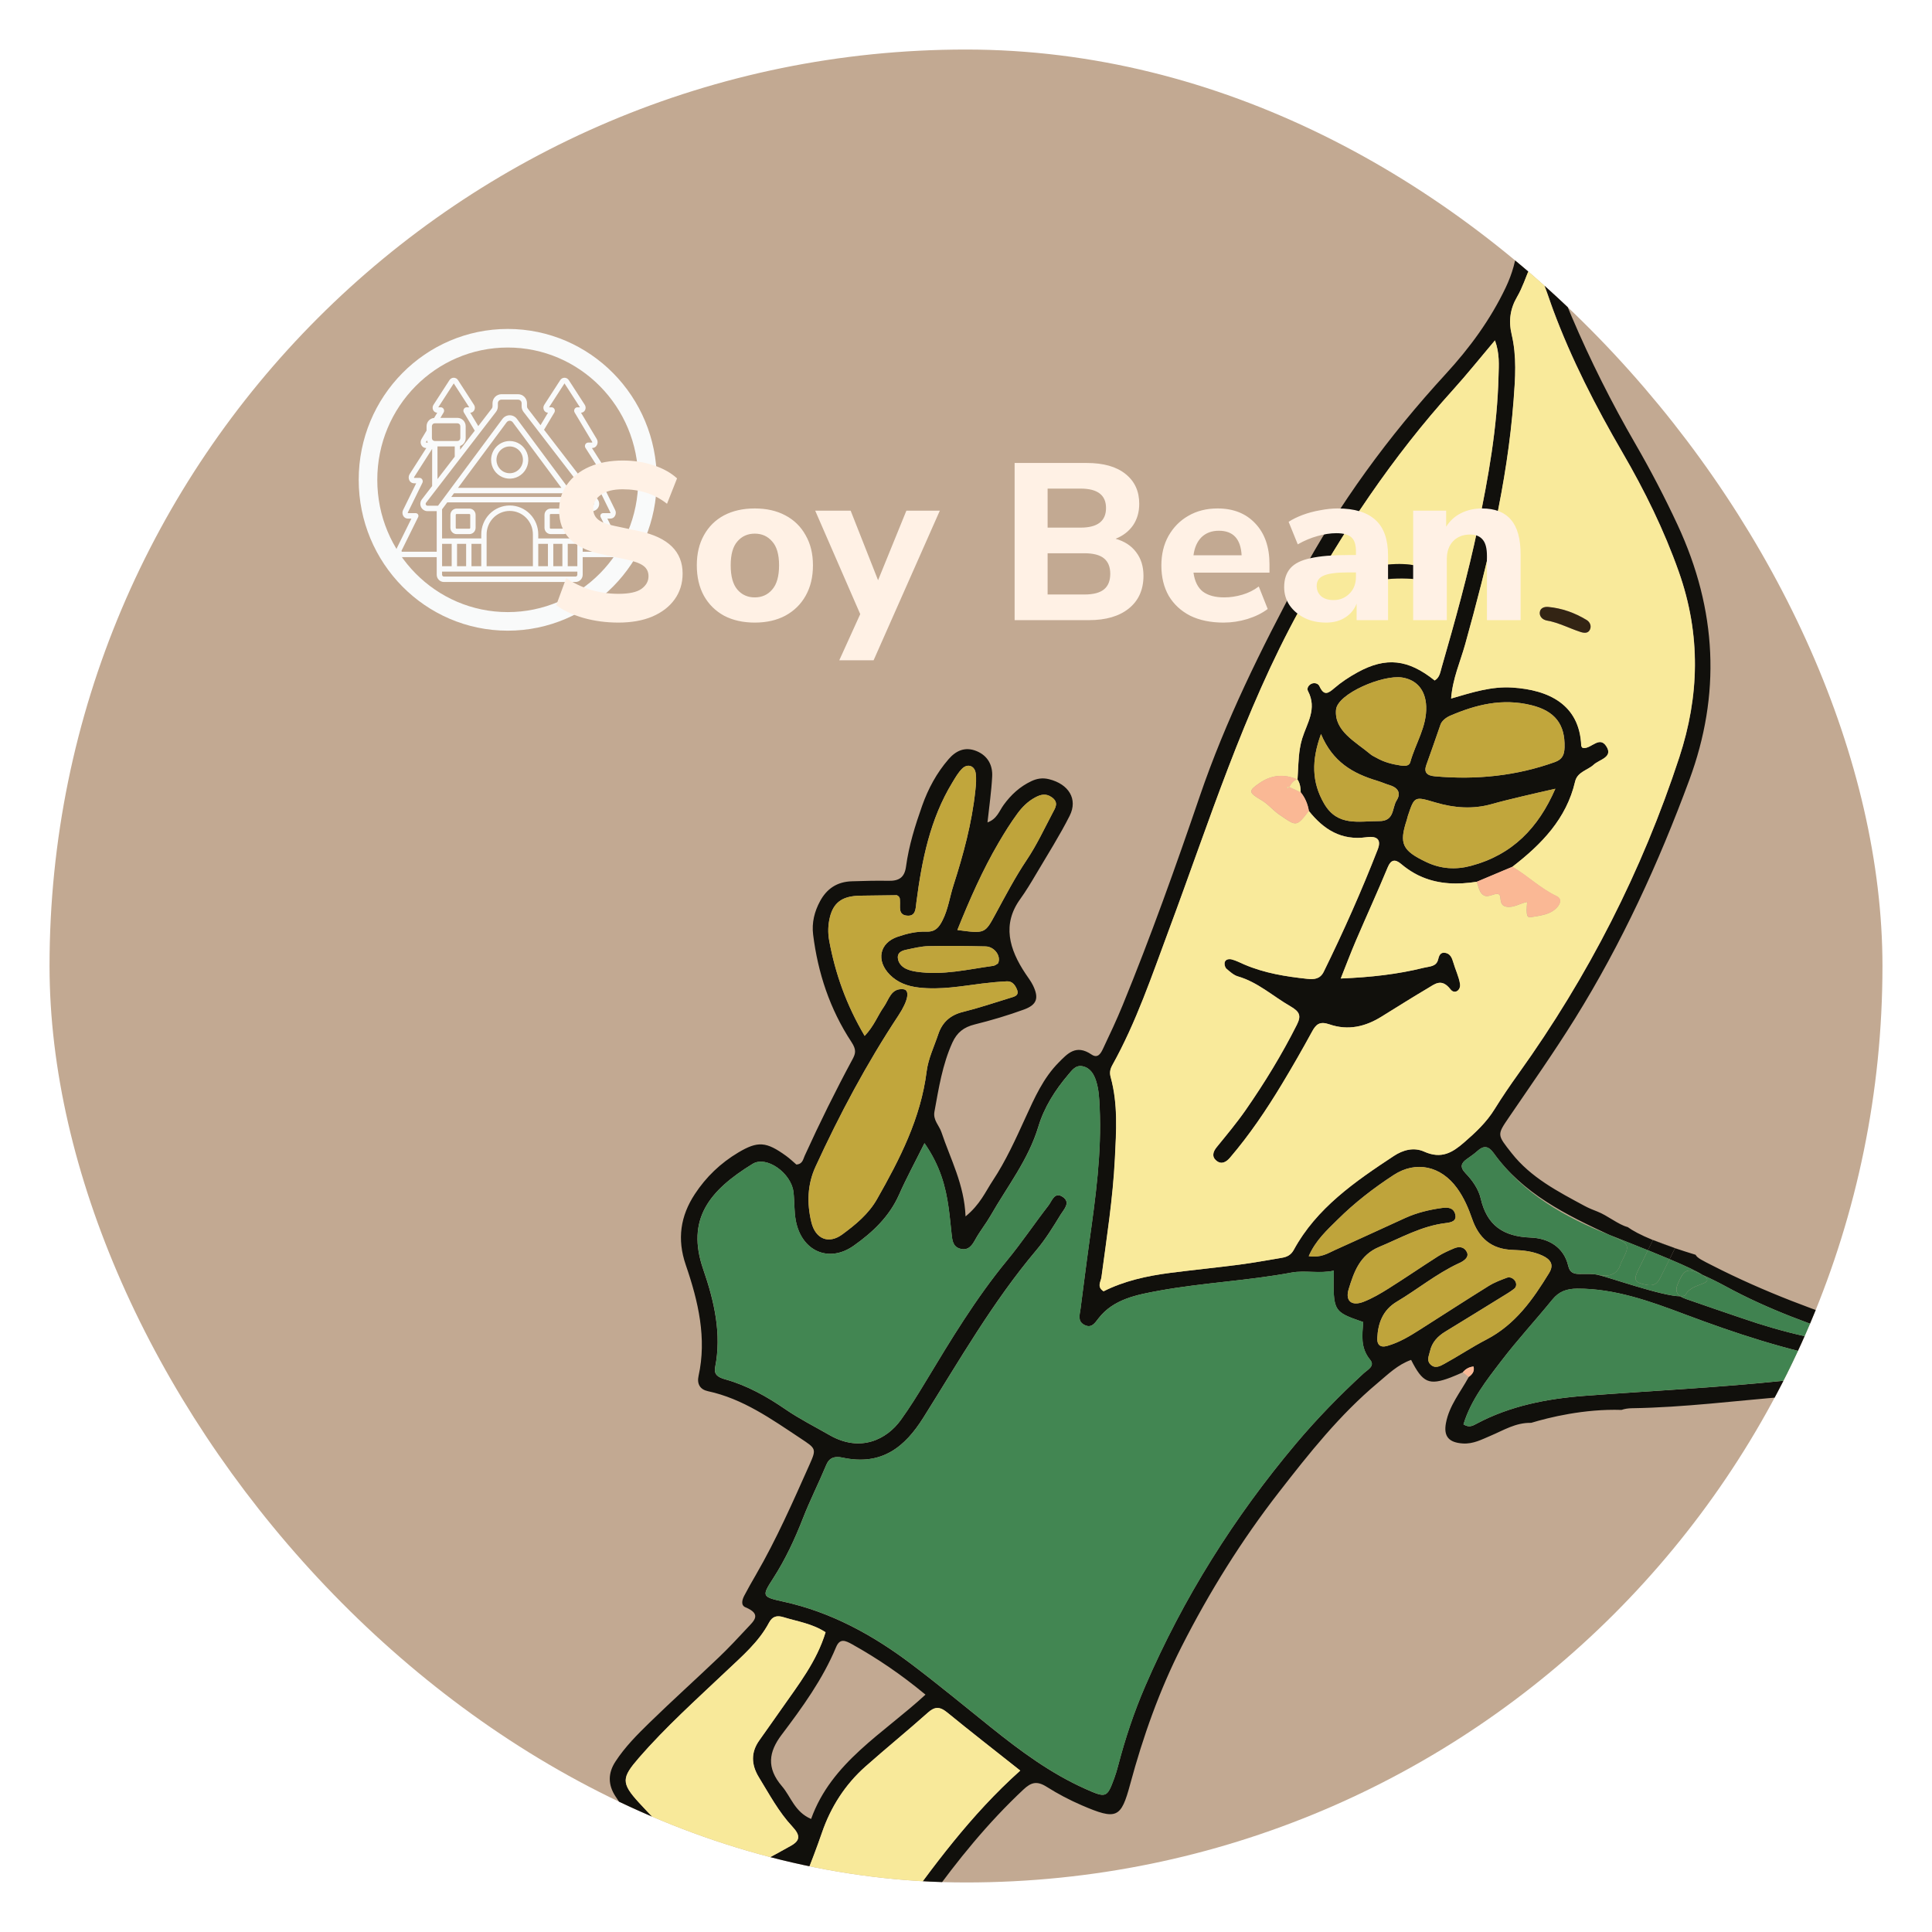 <svg width="156" height="156" viewBox="0 0 156 156" fill="none" xmlns="http://www.w3.org/2000/svg">
<g filter="url(#filter0_d)">
<g clip-path="url(#clip0)">
<rect x="4" width="148" height="148" rx="74" fill="#C2A992"/>
<g clip-path="url(#clip1)">
<path d="M133.466 96.122C133.962 96.327 134.551 96.547 135.251 96.784L133.466 96.122Z" fill="#11100C"/>
<path d="M131.778 109.708C136.014 109.642 140.185 109.098 144.386 108.761C146.905 108.557 149.294 107.917 151.6 107.076C152.428 106.774 153.472 106.485 153.416 105.231C153.359 103.923 152.232 103.816 151.369 103.396C151.312 103.37 151.251 103.356 151.19 103.336C146.777 101.927 142.442 100.319 138.289 98.196C137.471 97.779 137.044 97.584 136.913 97.318C136.301 97.131 135.749 96.953 135.251 96.784C135.104 97.08 134.957 97.375 134.809 97.673C136.219 98.269 137.037 98.663 137.463 98.94C138.093 99.219 138.715 99.527 139.321 99.856C142.752 101.728 146.39 103.038 150.083 104.208C150.435 104.319 150.765 104.499 151.108 104.648C147.494 104.453 144.01 103.597 140.587 102.416C139.112 101.907 137.635 101.416 136.162 100.896C135.98 100.831 135.813 100.761 135.678 100.669C134.25 100.674 129.928 99.137 129.034 98.941C128.556 98.834 128.053 98.874 127.561 98.871C127.091 98.868 126.761 98.785 126.63 98.228C126.272 96.675 125.005 95.984 123.603 95.93C121.35 95.847 120.057 94.923 119.559 92.772C119.386 92.022 118.9 91.319 118.335 90.735C117.844 90.225 117.987 89.908 118.442 89.584C118.73 89.38 119.022 89.182 119.283 88.947C119.769 88.505 120.157 88.484 120.612 89.114C122.959 92.379 126.458 94.091 129.987 95.731C131.172 96.195 132.188 96.602 133.061 96.956C133.197 96.681 133.329 96.403 133.466 96.128C132.44 95.708 131.814 95.36 131.431 95.082C130.666 94.883 129.795 94.14 128.977 93.826C128.626 93.693 128.276 93.548 127.944 93.37C125.79 92.207 123.613 91.089 122.057 89.11C120.879 87.612 120.864 87.653 121.842 86.217C123.64 83.577 125.481 80.966 127.166 78.257C130.948 72.176 133.923 65.697 136.412 58.959C138.938 52.115 138.675 45.296 135.448 38.363C134.416 36.145 133.283 33.974 132.05 31.841C128.183 25.158 125.2 18.172 123.128 10.876C121.986 6.858 120.04 3.213 116.905 0.159C115.469 -1.24 113.857 -2.429 112.235 -3.609C111.077 -4.453 110.987 -4.61 111.794 -5.549C112.912 -6.854 113.632 -8.368 114.253 -9.937C114.883 -11.531 115.069 -13.222 114.687 -14.967C114.319 -16.648 113.614 -17.361 111.82 -17.654C111.053 -17.78 110.97 -17.99 110.975 -18.666C111.017 -24.465 109.572 -29.881 105.331 -34.536C104.705 -35.222 104.149 -35.973 103.577 -36.706C102.09 -38.607 100.426 -40.406 99.582 -42.681C99.448 -43.039 99.233 -43.365 98.793 -43.356C98.201 -43.342 98.21 -42.85 98.183 -42.456C98.062 -40.803 97.669 -39.205 97.16 -37.666C95.73 -33.338 95.616 -28.94 97.078 -24.413C97.163 -24.154 97.137 -23.953 96.78 -23.759C94.784 -25.087 92.45 -25.79 90.168 -26.636C86.659 -27.941 83.65 -29.856 82.077 -33.376C82.029 -33.483 81.942 -33.585 81.858 -33.673C81.507 -34.034 80.996 -33.913 80.859 -33.453C80.768 -33.152 80.88 -32.872 80.962 -32.583C81.957 -29.038 82.951 -25.494 83.933 -21.945C84.467 -20.023 85.127 -18.136 85.806 -16.249C88.947 -7.51 98.626 -2.633 106.566 -3.866C108.717 -4.2 110.4 -3.695 111.984 -2.273C112.215 -2.066 112.5 -1.918 112.756 -1.737C117.733 1.821 120.818 6.484 122.223 12.164C122.841 14.656 122.646 16.975 121.579 19.218C120.343 21.814 118.667 24.097 116.731 26.204C112.105 31.24 108.097 36.708 104.877 42.719C101.828 48.403 98.967 54.167 96.87 60.309C94.933 65.981 92.918 71.627 90.649 77.166C90.165 78.35 89.619 79.508 89.072 80.662C88.904 81.018 88.662 81.505 88.133 81.146C86.874 80.288 86.181 81.092 85.494 81.782C84.239 83.042 83.533 84.651 82.806 86.236C82.008 87.983 81.219 89.734 80.159 91.334C79.568 92.227 79.145 93.256 77.964 94.219C77.865 91.641 76.739 89.582 76.016 87.419C75.833 86.869 75.324 86.451 75.453 85.755C75.8 83.855 76.097 81.955 76.9 80.185C77.274 79.367 77.818 78.938 78.706 78.718C80.052 78.383 81.382 77.988 82.674 77.517C83.74 77.129 83.9 76.579 83.407 75.563C83.247 75.237 83.017 74.937 82.811 74.63C81.471 72.625 80.917 70.627 82.37 68.607C82.844 67.948 83.263 67.25 83.675 66.551C84.589 65.002 85.558 63.479 86.369 61.875C87.052 60.52 86.289 59.307 84.7 58.916C84.181 58.788 83.731 58.863 83.284 59.072C82.348 59.512 81.634 60.177 81.043 60.989C80.685 61.48 80.504 62.134 79.735 62.405C79.872 61.125 80.05 59.917 80.114 58.698C80.161 57.816 79.781 57.027 78.85 56.646C77.9 56.259 77.165 56.639 76.594 57.3C75.631 58.41 74.945 59.685 74.455 61.07C73.892 62.664 73.385 64.28 73.158 65.968C73.04 66.846 72.602 67.141 71.735 67.121C70.754 67.099 69.772 67.132 68.793 67.16C67.584 67.193 66.757 67.766 66.217 68.764C65.763 69.604 65.536 70.503 65.657 71.473C66.04 74.535 66.994 77.469 68.75 80.136C69.153 80.749 69.095 81.05 68.845 81.515C67.466 84.072 66.18 86.676 64.976 89.322C64.847 89.607 64.803 90.003 64.302 90.03C64.038 89.804 63.771 89.546 63.471 89.33C61.875 88.177 61.197 88.117 59.617 89.058C58.181 89.913 57.012 91.035 56.104 92.418C54.952 94.173 54.65 96.037 55.375 98.144C56.39 101.092 57.076 104.075 56.406 107.095C56.261 107.751 56.53 108.196 57.158 108.331C59.99 108.939 62.291 110.585 64.644 112.143C65.881 112.962 65.938 112.977 65.378 114.233C64.029 117.258 62.696 120.294 61.033 123.162C60.713 123.714 60.396 124.27 60.1 124.835C59.935 125.149 59.787 125.612 60.193 125.782C61.549 126.345 60.852 126.896 60.352 127.439C59.6 128.247 58.846 129.056 58.046 129.82C56.191 131.589 54.282 133.309 52.445 135.097C51.446 136.071 50.458 137.064 49.692 138.241C49.093 139.163 49.068 140.105 49.715 141.076C50.092 141.638 50.474 142.212 50.941 142.701C52.668 144.496 54.434 146.256 56.181 148.034C56.627 148.486 57.133 149.015 57.728 149.033C58.738 149.06 59.264 149.599 59.78 150.315C60.031 150.662 60.336 151.034 60.703 151.233C61.781 151.811 61.569 152.478 61.198 153.297C60.338 155.204 59.487 157.118 58.77 159.083C58.406 160.08 57.773 160.515 56.752 160.762C52.407 161.803 48.041 161.538 43.642 160.219C42.327 159.825 41.026 159.347 39.697 159.04C38.23 158.7 36.699 158.512 35.409 159.307C33.276 160.625 31.52 162.326 30.396 164.548C29.777 165.768 29.937 166.457 31.028 167.423C32.291 168.543 33.66 169.523 35.099 170.436C38.369 172.51 42.01 173.691 45.533 175.159C47.532 175.993 49.621 176.254 51.719 176.001C53.231 175.82 54.735 175.607 56.237 175.384C57.495 175.196 58.743 174.971 59.963 174.767C61.661 177.408 62.755 178.344 65.529 179.715C67.056 180.471 68.523 180.484 69.963 179.825C71.463 179.139 72.635 178.138 73.303 176.623C74.901 173.01 76.535 169.412 78.161 165.811C78.776 164.452 78.472 163.16 77.575 161.933C77.175 161.387 76.672 160.909 76.225 160.39C74.714 158.637 73.408 156.777 72.615 154.632C72.293 153.765 72.33 153.062 72.93 152.343C73.71 151.41 74.34 150.354 75.049 149.365C77.322 146.201 79.766 143.185 82.635 140.498C83.256 139.915 83.721 139.775 84.518 140.279C85.415 140.847 86.373 141.349 87.347 141.769C90.172 142.987 90.518 142.81 91.259 140.057C92.295 136.219 93.617 132.491 95.408 128.959C97.645 124.549 100.251 120.364 103.294 116.453C105.718 113.335 108.171 110.24 111.239 107.67C112.07 106.973 112.852 106.19 113.941 105.805C114.878 107.661 115.393 107.881 117.128 107.227C117.463 107.101 117.787 106.95 118.114 106.809C118.332 106.55 118.608 106.377 118.981 106.342C119.079 106.737 118.874 106.977 118.596 107.183C117.935 108.401 117.017 109.489 116.753 110.907C116.552 111.976 116.98 112.482 118.121 112.554C118.962 112.606 119.642 112.232 120.355 111.932C121.4 111.493 122.38 110.861 123.635 110.888C125.077 110.452 127.91 109.748 130.932 109.844C131.173 109.759 131.451 109.712 131.778 109.708ZM99.474 -39.798C100.148 -39.298 100.507 -38.573 101.009 -37.961C101.164 -37.774 101.341 -37.527 101.104 -37.334C100.267 -36.655 100.655 -35.705 100.666 -34.853C100.71 -31.363 100.666 -27.887 99.811 -24.525C99.726 -24.186 99.638 -23.849 99.526 -23.521C99.471 -23.361 99.359 -23.222 99.269 -23.066C96.721 -26.191 96.826 -35.99 99.474 -39.798ZM96.877 -6.574C92.718 -8.446 89.658 -11.163 87.712 -15.152C86.63 -17.37 85.992 -19.696 85.257 -21.994C84.631 -23.951 84.135 -25.939 83.589 -27.916C83.493 -28.258 83.37 -28.614 83.6 -29.064C85.151 -27.803 86.876 -26.842 88.528 -25.771C90.899 -24.238 92.475 -21.998 93.753 -19.584C93.953 -19.205 94.146 -18.822 94.375 -18.457C94.54 -18.191 94.776 -17.945 95.126 -18.114C95.425 -18.258 95.55 -18.565 95.441 -18.857C95.226 -19.422 94.958 -19.975 94.665 -20.512C93.897 -21.906 92.915 -23.179 91.84 -24.496C93.275 -24.375 95.826 -23.191 96.828 -22.187C97.889 -21.122 98.876 -20.015 99.31 -18.56C99.499 -17.931 99.845 -17.333 100.135 -16.726C100.794 -15.342 100.707 -15.167 99.156 -14.895C96.602 -14.447 94.152 -15.152 91.722 -16.026C90.784 -16.364 89.853 -16.728 88.919 -17.087C88.565 -17.224 88.163 -17.421 87.957 -17.007C87.705 -16.5 88.168 -16.273 88.55 -16.055C89.87 -15.303 91.317 -14.867 92.735 -14.409C95.317 -13.577 97.945 -13.082 100.531 -13.92C101.171 -14.127 101.585 -14.036 101.801 -13.355C101.818 -13.298 101.853 -13.244 101.884 -13.191C103.019 -11.333 102.82 -10.89 100.621 -10.535C98.602 -10.208 96.587 -10.525 94.578 -11.031C94.012 -11.174 93.166 -11.594 92.987 -10.851C92.789 -10.028 93.727 -10.072 94.289 -9.927C97.292 -9.146 100.276 -8.702 103.084 -10.06C103.774 -10.392 104.07 -9.991 104.453 -9.547C105.715 -8.087 107.033 -6.677 109.117 -5.52C104.762 -4.717 100.88 -4.773 96.877 -6.574ZM111.609 -7.191C111.375 -8.322 111.72 -9.151 111.682 -10.005C111.665 -10.359 111.719 -10.713 111.667 -11.065C111.621 -11.39 111.366 -11.6 111.019 -11.623C110.624 -11.647 110.528 -11.38 110.497 -11.066C110.413 -10.188 110.33 -9.313 110.243 -8.437C110.187 -7.856 110.165 -7.263 109.705 -6.831C103.676 -10.203 102.405 -14.626 103.798 -20.142C104.199 -21.724 104.791 -23.24 105.867 -24.515C106.16 -24.864 106.334 -25.317 106.537 -25.732C106.674 -26.013 106.653 -26.323 106.353 -26.527C106.068 -26.718 105.727 -26.698 105.504 -26.489C105.255 -26.254 105.04 -25.968 104.881 -25.667C103.486 -23.056 102.062 -20.451 101.986 -17.336C101.98 -17.165 101.884 -17.003 101.833 -16.838C101.905 -16.699 102 -16.545 101.748 -16.52C101.745 -16.518 101.737 -16.528 101.728 -16.547C101.705 -16.599 101.67 -16.713 101.642 -16.781C101.345 -17.317 101.042 -17.848 100.754 -18.388C99.909 -19.973 99.658 -21.446 100.571 -23.077C101.505 -24.752 101.632 -26.75 101.79 -28.687C101.997 -31.209 102.104 -33.739 101.906 -36.304C102.542 -36.43 102.654 -35.898 102.885 -35.623C103.797 -34.526 104.654 -33.385 105.546 -32.269C108.824 -28.174 109.701 -23.532 109.761 -18.706C109.771 -17.852 109.49 -17.158 108.931 -16.485C107.278 -14.498 107.208 -12.121 107.839 -9.628C107.896 -9.403 108.034 -9.181 108.174 -8.982C108.325 -8.768 108.548 -8.663 108.816 -8.728C109.082 -8.795 109.237 -8.989 109.209 -9.234C109.156 -9.706 109.049 -10.174 108.951 -10.643C108.621 -12.233 108.857 -13.705 109.647 -15.06C109.792 -15.308 109.938 -15.57 110.14 -15.772C110.713 -16.346 111.45 -16.632 112.291 -16.346C113.011 -16.101 113.295 -15.426 113.43 -14.768C113.802 -12.948 113.486 -11.235 112.805 -9.601C112.491 -8.858 112.087 -8.152 111.609 -7.191ZM104.921 45.266C108.434 38.882 112.442 32.871 117.349 27.448C118.466 26.214 119.502 24.913 120.714 23.482C121.104 24.558 121.025 25.473 121.002 26.369C120.901 30.515 120.183 34.543 119.342 38.55C118.537 42.385 117.489 46.148 116.407 49.899C116.299 50.277 116.248 50.712 115.846 50.941C113.708 49.227 111.921 49.02 109.627 50.281C108.956 50.648 108.306 51.075 107.736 51.568C107.235 52.002 106.905 52.198 106.542 51.401C106.434 51.166 106.122 51.104 105.892 51.209C105.672 51.313 105.498 51.57 105.613 51.788C106.378 53.238 105.527 54.394 105.149 55.629C105.067 55.898 105.006 56.168 104.962 56.442C104.829 57.263 104.833 58.106 104.771 58.938C104.769 58.937 104.766 58.935 104.766 58.935C104.902 59.142 104.969 59.358 104.999 59.581C105.018 59.71 105.027 59.84 105.025 59.973C105.39 60.422 105.594 60.93 105.687 61.476C106.887 62.98 108.313 63.883 110.337 63.602C111.253 63.473 111.541 63.836 111.25 64.588C109.942 67.944 108.478 71.23 106.893 74.46C106.6 75.054 106.123 75.096 105.55 75.034C103.825 74.85 102.116 74.578 100.484 73.879C100.143 73.734 99.807 73.552 99.452 73.465C99.234 73.411 98.928 73.454 98.886 73.746C98.865 73.895 98.926 74.123 99.037 74.219C99.318 74.462 99.624 74.74 99.961 74.838C101.568 75.304 102.78 76.432 104.18 77.24C104.959 77.688 105.093 78.01 104.715 78.757C103.512 81.144 102.123 83.42 100.601 85.61C99.875 86.656 99.054 87.636 98.248 88.627C97.949 88.994 97.827 89.393 98.226 89.719C98.643 90.063 99.033 89.814 99.319 89.481C100.91 87.625 102.267 85.605 103.526 83.519C104.364 82.129 105.173 80.72 105.949 79.295C106.264 78.718 106.554 78.436 107.347 78.709C108.869 79.234 110.259 78.885 111.521 78.109C112.775 77.338 114.015 76.546 115.284 75.799C115.857 75.461 116.403 74.948 117.13 75.888C117.452 76.306 117.982 75.969 117.894 75.431C117.8 74.85 117.52 74.286 117.354 73.709C117.247 73.338 117.107 72.99 116.677 72.931C116.296 72.879 116.195 73.192 116.126 73.479C115.982 74.064 115.421 74.028 114.976 74.14C112.87 74.665 110.702 74.908 108.266 75.008C108.708 73.897 109.082 72.906 109.5 71.93C110.347 69.957 111.239 68.004 112.062 66.022C112.317 65.406 112.655 65.347 113.142 65.761C113.487 66.053 113.84 66.299 114.201 66.503C114.321 66.57 114.442 66.634 114.563 66.693C114.57 66.697 114.578 66.7 114.586 66.702C114.678 66.746 114.768 66.786 114.862 66.825C116.241 67.403 117.717 67.435 119.248 67.198C120.208 66.795 121.166 66.391 122.123 65.988C124.482 64.173 126.491 62.105 127.188 59.11C127.373 58.312 128.198 58.2 128.694 57.738C129.15 57.315 130.304 57.145 129.696 56.236C129.162 55.437 128.538 56.39 127.922 56.401C127.873 56.402 127.82 56.38 127.77 56.369C127.742 56.315 127.686 56.261 127.684 56.209C127.553 52.894 125.072 51.703 122.12 51.515C120.428 51.407 118.883 51.907 117.178 52.403C117.302 50.779 117.922 49.429 118.313 48.021C120.105 41.566 121.709 35.067 122.224 28.297C122.358 26.539 122.487 24.776 122.066 23C121.805 21.898 121.95 20.917 122.508 19.962C122.941 19.22 123.207 18.378 123.548 17.581C123.51 17.393 123.546 17.235 123.759 17.213C123.769 17.212 123.782 17.221 123.795 17.239C123.836 17.292 123.886 17.408 123.93 17.479C124.544 18.444 124.875 19.508 125.246 20.555C125.298 20.704 125.352 20.854 125.407 21.002C126.892 25.007 128.851 28.817 131.018 32.547C132.816 35.64 134.372 38.812 135.555 42.15C137.37 47.278 137.21 52.237 135.605 57.138C132.593 66.333 128.246 74.83 122.629 82.672C121.954 83.615 121.295 84.576 120.685 85.562C120.036 86.615 119.153 87.442 118.221 88.249C117.295 89.05 116.406 89.618 114.999 88.986C114.162 88.61 113.287 88.854 112.562 89.331C109.409 91.407 106.31 93.546 104.475 96.916C104.248 97.333 103.935 97.49 103.508 97.56C102.371 97.75 101.237 97.961 100.093 98.11C98.222 98.356 96.34 98.542 94.468 98.781C92.591 99.025 90.767 99.434 89.115 100.265C88.548 99.901 88.895 99.488 88.942 99.136C89.367 95.94 89.871 92.754 90.031 89.513C90.138 87.34 90.289 85.157 89.687 82.967C89.584 82.596 89.645 82.319 89.833 81.985C91.756 78.526 93.019 74.767 94.397 71.068C97.638 62.356 100.417 53.45 104.921 45.266ZM111.361 62.302C109.735 62.294 108.012 62.764 106.925 60.902C105.901 59.149 105.895 57.394 106.666 55.271C107.61 57.536 109.254 58.456 111.175 59.036C111.532 59.144 111.876 59.297 112.231 59.407C112.944 59.631 113.12 60.085 112.776 60.628C112.389 61.239 112.62 62.309 111.361 62.302ZM113.107 57.813C112.426 57.711 111.766 57.546 111.155 57.197C110.994 57.103 110.81 57.03 110.669 56.912C109.456 55.889 107.72 55.03 107.877 53.304C107.998 52.009 111.665 50.456 113.223 50.706C114.373 50.891 115.105 51.697 115.157 53.04C115.22 54.682 114.287 56.033 113.872 57.539C113.787 57.858 113.437 57.864 113.107 57.813ZM125.556 57.531C122.462 58.644 119.225 58.986 115.858 58.682C115.233 58.626 114.943 58.379 115.176 57.751C115.556 56.716 115.907 55.67 116.322 54.486C116.419 54.23 116.712 53.955 117.109 53.784C119.168 52.904 121.298 52.355 123.665 52.943C125.557 53.414 126.379 54.483 126.335 56.341C126.314 56.923 126.171 57.309 125.556 57.531ZM125.589 59.688C124.213 62.847 122.125 65.023 118.764 65.916C117.563 66.236 116.36 66.173 115.172 65.61C113.219 64.683 112.96 64.126 113.591 62.211C113.627 62.101 113.645 61.985 113.681 61.875C114.212 60.291 114.211 60.293 115.896 60.793C117.42 61.245 118.929 61.353 120.425 60.934C121.233 60.707 122.054 60.51 122.872 60.314C123.678 60.116 124.493 59.938 125.589 59.688ZM80.645 64.024C81.113 63.225 81.604 62.435 82.152 61.691C82.528 61.182 82.977 60.722 83.563 60.402C84.004 60.162 84.436 60.026 84.927 60.376C85.514 60.796 85.214 61.227 85.005 61.622C84.329 62.901 83.716 64.227 82.912 65.424C81.972 66.826 81.195 68.307 80.396 69.783C79.529 71.384 79.553 71.399 77.303 71.093C78.29 68.641 79.33 66.268 80.645 64.024ZM79.591 72.419C80.294 72.435 80.869 73.207 80.583 73.793C80.492 73.841 80.355 73.968 80.195 73.989C78.15 74.268 76.138 74.776 74.006 74.461C73.707 74.417 73.39 74.344 73.119 74.206C72.774 74.03 72.523 73.717 72.495 73.341C72.463 72.9 72.832 72.757 73.19 72.683C73.781 72.56 74.378 72.408 74.982 72.394C76.514 72.364 78.053 72.381 79.591 72.419ZM69.817 79.643C68.309 77.088 67.445 74.587 66.957 71.977C66.834 71.318 66.855 70.668 67.013 70.042C67.298 68.914 67.954 68.416 69.177 68.333C69.361 68.321 69.545 68.321 69.73 68.318C70.65 68.305 71.569 68.293 72.416 68.283C72.697 68.42 72.655 68.598 72.667 68.764C72.702 69.212 72.507 69.845 73.2 69.93C73.965 70.024 73.929 69.35 73.996 68.829C74.436 65.437 75.106 62.12 76.896 59.186C77.135 58.792 77.37 58.376 77.695 58.055C78.124 57.636 78.687 57.823 78.778 58.41C78.851 58.872 78.805 59.353 78.755 59.817C78.477 62.457 77.789 64.992 76.987 67.484C76.686 68.422 76.56 69.415 76.105 70.311C75.811 70.888 75.522 71.254 74.785 71.226C73.979 71.196 73.209 71.388 72.467 71.642C71.017 72.137 70.718 73.557 71.843 74.701C72.482 75.351 73.293 75.636 74.194 75.74C75.945 75.94 77.618 75.627 79.308 75.414C79.971 75.331 80.639 75.269 81.308 75.237C81.753 75.216 81.982 75.569 82.116 75.903C82.317 76.398 81.883 76.476 81.55 76.58C80.285 76.967 79.032 77.391 77.746 77.71C76.708 77.967 76.076 78.565 75.761 79.507C75.429 80.501 74.952 81.471 74.822 82.502C74.344 86.31 72.651 89.587 70.815 92.823C70.133 94.022 69.097 94.873 68.018 95.668C66.919 96.478 65.851 96.056 65.517 94.701C65.138 93.154 65.191 91.631 65.85 90.201C67.794 85.974 69.975 81.88 72.541 77.997C73.351 76.769 73.479 75.928 72.932 75.874C71.935 75.779 71.777 76.719 71.366 77.293C70.871 77.992 70.588 78.831 69.817 79.643ZM59.01 147.62C58.383 147.945 57.81 147.969 57.199 147.324C55.36 145.381 53.411 143.533 51.604 141.566C50.128 139.959 50.203 139.535 51.585 137.94C53.761 135.434 56.241 133.213 58.652 130.929C59.921 129.727 61.267 128.581 62.094 127.022C62.374 126.498 62.746 126.42 63.276 126.582C64.396 126.928 65.579 127.089 66.662 127.795C65.948 130.146 64.476 132.02 63.122 133.96C62.525 134.815 61.924 135.672 61.315 136.521C60.637 137.471 60.639 138.464 61.283 139.516C62.12 140.877 62.863 142.29 63.982 143.49C64.635 144.191 64.621 144.608 63.869 145.034C62.277 145.938 60.64 146.776 59.01 147.62ZM61.483 150.44C59.725 148.905 59.72 148.792 61.606 147.767C62.269 147.407 62.844 146.885 63.793 146.696C63.609 148.235 62.7 149.356 62.184 150.8C61.807 150.613 61.617 150.559 61.483 150.44ZM65.493 142.873C64.156 142.297 63.872 141.081 63.138 140.228C61.862 138.74 62.078 137.445 63.108 136.081C64.789 133.855 66.429 131.594 67.509 128.999C67.814 128.268 68.249 128.459 68.799 128.764C70.829 129.899 72.746 131.189 74.728 132.835C71.312 135.986 67.134 138.293 65.493 142.873ZM60.685 173.482C58.223 173.837 55.773 174.252 53.314 174.62C50.497 175.039 47.763 174.814 44.986 173.64C41.182 172.035 37.273 170.692 33.907 168.181C33.606 167.956 33.297 167.745 33.007 167.509C31.066 165.93 31.039 165.676 32.457 163.744C33.046 162.941 33.829 162.323 34.491 161.595C35.964 159.978 37.856 159.771 39.986 160.373C41.126 160.694 42.246 161.083 43.377 161.429C48.145 162.888 52.874 163.107 57.535 161.856C58.298 161.652 58.917 161.7 59.619 162.132C60.362 162.59 61.171 162.94 61.951 163.338C61.934 163.372 61.917 163.406 61.9 163.44C62.586 163.744 63.253 164.169 63.962 164.328C65.341 164.635 65.669 165.526 65.84 166.673C66.309 169.807 63.887 173.02 60.685 173.482ZM71.498 155.148C72.653 157.877 74.368 160.193 76.343 162.359C77.163 163.259 77.371 164.265 76.892 165.343C76.375 166.507 75.918 167.702 75.403 168.867C74.421 171.093 73.399 173.301 72.429 175.534C71.802 176.978 70.789 178.035 69.322 178.7C68.467 179.088 67.547 179.225 66.651 178.888C64.565 178.105 62.795 176.889 61.527 174.832C63.139 174.246 64.323 173.271 65.423 172.156C67.07 170.489 67.61 168.524 67.06 166.193C66.908 165.551 66.763 164.904 66.569 164.273C66.403 163.726 66.38 163.248 66.721 162.772C68.274 160.594 69.324 158.126 70.664 155.826C70.808 155.574 70.956 155.325 71.498 155.148ZM72.323 150.91C70.048 154.079 68.331 157.566 66.347 160.9C64.535 163.945 64.935 163.616 61.846 162.022C59.121 160.613 59.378 160.915 60.379 158.43C62.329 153.586 64.666 148.914 66.373 143.962C67.082 141.908 68.235 140.096 69.88 138.638C71.538 137.17 73.259 135.768 74.912 134.294C75.445 133.819 75.846 133.759 76.467 134.266C78.351 135.807 80.273 137.3 82.379 138.969C78.369 142.558 75.33 146.719 72.323 150.91ZM110.091 106.905C108.157 108.686 106.331 110.558 104.643 112.565C99.636 118.515 95.545 125.031 92.465 132.158C91.57 134.228 90.85 136.389 90.276 138.59C90.189 138.927 90.088 139.263 89.969 139.59C89.383 141.18 89.314 141.196 87.605 140.43C84.829 139.186 82.419 137.403 80.068 135.52C77.922 133.799 75.802 132.043 73.607 130.383C70.481 128.018 67.098 126.165 63.237 125.322C61.488 124.941 61.511 124.87 62.441 123.424C63.416 121.909 64.174 120.281 64.831 118.596C65.402 117.134 66.112 115.733 66.716 114.285C66.972 113.672 67.423 113.566 68.026 113.696C71.23 114.387 73.093 112.792 74.549 110.476C77.448 105.868 80.146 101.129 83.683 96.94C84.429 96.055 85.038 95.058 85.643 94.07C85.89 93.666 86.459 93.115 85.846 92.671C85.153 92.167 84.943 92.972 84.661 93.335C83.524 94.802 82.491 96.347 81.31 97.779C78.789 100.839 76.758 104.212 74.724 107.586C74.096 108.627 73.451 109.664 72.74 110.651C71.605 112.23 69.468 113.309 66.981 111.879C65.787 111.193 64.563 110.581 63.416 109.794C61.92 108.767 60.319 107.865 58.553 107.375C57.974 107.214 57.623 106.984 57.743 106.392C58.278 103.716 57.675 101.072 56.779 98.487C55.381 94.443 57.281 92.121 60.768 89.978C61.893 89.286 63.892 90.727 64.068 92.256C64.159 93.022 64.111 93.802 64.255 94.559C64.723 97.031 66.928 97.999 68.926 96.589C70.47 95.499 71.816 94.222 72.595 92.459C73.177 91.143 73.867 89.873 74.647 88.305C75.914 90.136 76.356 91.803 76.595 93.523C76.693 94.231 76.757 94.945 76.836 95.655C76.89 96.138 76.93 96.666 77.527 96.828C78.21 97.014 78.508 96.525 78.764 96.06C79.13 95.4 79.612 94.805 79.983 94.159C81.331 91.8 83.034 89.645 83.84 86.973C84.31 85.412 85.193 84.019 86.26 82.767C86.56 82.416 86.852 81.978 87.415 82.097C88.031 82.226 88.323 82.734 88.497 83.266C88.723 83.963 88.755 84.675 88.788 85.39C88.964 89.084 88.459 92.684 87.955 96.285C87.702 98.085 87.485 99.889 87.244 101.693C87.184 102.152 86.983 102.679 87.549 102.976C88.136 103.287 88.41 102.822 88.701 102.447C89.901 100.896 91.786 100.543 93.629 100.209C97.148 99.572 100.769 99.412 104.29 98.753C105.354 98.555 106.564 98.856 107.694 98.6C107.638 101.908 107.638 101.908 110.068 102.75C110.003 103.769 109.818 104.805 110.628 105.794C111.058 106.304 110.418 106.604 110.091 106.905ZM120.003 104.17C118.847 104.769 117.77 105.494 116.629 106.118C116.296 106.301 115.856 106.564 115.467 106.132C115.184 105.814 115.387 105.456 115.46 105.117C115.62 104.383 116.081 103.895 116.712 103.513C118.223 102.593 119.728 101.662 121.232 100.734C121.581 100.518 121.938 100.313 122.258 100.063C122.459 99.906 122.473 99.631 122.328 99.418C122.187 99.209 121.915 99.079 121.677 99.168C121.177 99.355 120.667 99.548 120.221 99.822C118.369 100.975 116.542 102.161 114.702 103.328C113.855 103.866 113.004 104.395 112.006 104.676C111.429 104.837 111.181 104.56 111.207 104.04C111.269 102.813 111.662 101.771 112.789 101.1C114.462 100.103 115.961 98.864 117.745 98.024C117.853 97.974 117.964 97.928 118.063 97.865C118.381 97.665 118.651 97.398 118.39 97.005C118.146 96.639 117.749 96.65 117.397 96.802C116.961 96.989 116.519 97.18 116.125 97.432C114.783 98.287 113.474 99.187 112.128 100.033C111.482 100.439 110.812 100.836 110.095 101.114C109.142 101.483 108.603 101.052 108.899 100.088C109.324 98.71 109.795 97.332 111.363 96.68C113.123 95.951 114.772 94.99 116.75 94.753C117.189 94.701 117.655 94.596 117.496 94.022C117.35 93.498 116.886 93.475 116.436 93.536C115.406 93.678 114.41 93.919 113.481 94.338C111.583 95.197 109.699 96.077 107.799 96.929C107.219 97.189 106.672 97.58 105.673 97.427C106.232 96.148 107.15 95.325 108.004 94.478C109.372 93.121 110.902 91.935 112.534 90.872C114.317 89.709 116.343 90.127 117.658 91.948C118.206 92.706 118.568 93.549 118.867 94.414C119.402 95.963 120.414 96.872 122.159 96.924C122.954 96.947 123.769 97.026 124.524 97.374C125.188 97.678 125.507 98.097 125.08 98.789C123.773 100.929 122.359 102.952 120.003 104.17ZM119.261 110.941C118.966 111.095 118.647 111.323 118.169 111.011C118.763 109.052 120.018 107.46 121.233 105.874C122.536 104.173 123.997 102.59 125.352 100.927C125.872 100.289 126.491 100.055 127.366 100.051C130.393 100.044 133.23 101.068 136.025 102.12C140.13 103.662 144.263 105.028 148.553 105.822C148.787 105.864 149.01 105.975 149.694 106.209C147.666 106.965 145.969 107.285 144.209 107.471C138.814 108.043 133.371 108.298 127.951 108.709C124.88 108.939 121.929 109.526 119.261 110.941Z" fill="#11100C"/>
<path d="M134.809 97.673C134.956 97.377 135.103 97.082 135.251 96.784C134.552 96.545 133.963 96.324 133.466 96.122C133.329 96.397 133.195 96.674 133.06 96.95C133.726 97.22 134.305 97.459 134.809 97.673Z" fill="#11100C"/>
<path d="M118.98 106.338C118.606 106.376 118.331 106.546 118.113 106.806C118.275 106.931 118.434 107.054 118.595 107.179C118.872 106.973 119.078 106.733 118.98 106.338Z" fill="#FAB895"/>
<path d="M89.822 81.987C89.636 82.326 89.576 82.6 89.677 82.97C90.278 85.16 90.128 87.341 90.02 89.516C89.86 92.757 89.358 95.94 88.931 99.139C88.884 99.491 88.538 99.904 89.105 100.267C90.757 99.434 92.581 99.027 94.457 98.784C96.328 98.541 98.212 98.356 100.083 98.113C101.23 97.963 102.361 97.753 103.497 97.563C103.924 97.493 104.237 97.333 104.464 96.919C106.299 93.552 109.398 91.41 112.552 89.334C113.276 88.857 114.151 88.613 114.988 88.988C116.396 89.62 117.284 89.053 118.21 88.252C119.142 87.445 120.025 86.618 120.675 85.564C121.285 84.579 121.941 83.617 122.618 82.674C128.235 74.833 132.585 66.337 135.595 57.14C137.199 52.24 137.36 47.279 135.544 42.153C134.364 38.816 132.806 35.643 131.008 32.549C128.84 28.82 126.881 25.01 125.396 21.004C125.341 20.857 125.287 20.707 125.236 20.558C124.867 19.512 124.533 18.447 123.919 17.482C123.792 17.517 123.665 17.549 123.538 17.584C123.196 18.381 122.931 19.223 122.497 19.965C121.939 20.92 121.794 21.901 122.055 23.003C122.477 24.779 122.348 26.546 122.214 28.3C121.7 35.068 120.098 41.568 118.302 48.024C117.911 49.432 117.289 50.781 117.167 52.406C118.876 51.909 120.421 51.409 122.11 51.518C125.062 51.706 127.543 52.897 127.674 56.211C127.675 56.264 127.73 56.32 127.759 56.372C127.811 56.384 127.863 56.405 127.912 56.404C128.527 56.393 129.151 55.44 129.685 56.239C130.293 57.148 129.142 57.319 128.684 57.741C128.187 58.203 127.362 58.315 127.177 59.112C126.48 62.108 124.471 64.175 122.113 65.991C123.348 66.711 124.369 67.737 125.678 68.358C126.142 68.577 125.969 68.993 125.739 69.252C125.206 69.855 124.388 69.928 123.625 70.058C123.28 70.116 123.214 69.886 123.307 68.831C122.722 68.942 122.241 69.31 121.647 69.218C120.939 69.108 121.309 68.29 120.986 68.2C120.587 68.085 120.086 68.636 119.648 68.173C119.417 67.93 119.367 67.531 119.237 67.2C117.707 67.438 116.23 67.406 114.851 66.828C114.76 66.79 114.667 66.749 114.575 66.705C114.568 66.701 114.561 66.697 114.552 66.696C114.431 66.637 114.309 66.575 114.19 66.505C113.829 66.302 113.476 66.056 113.132 65.764C112.645 65.35 112.306 65.408 112.052 66.025C111.23 68.008 110.336 69.96 109.489 71.933C109.071 72.909 108.696 73.903 108.255 75.011C110.692 74.911 112.859 74.668 114.965 74.143C115.41 74.031 115.971 74.067 116.115 73.482C116.184 73.195 116.286 72.879 116.667 72.934C117.097 72.993 117.236 73.341 117.343 73.711C117.509 74.289 117.789 74.853 117.883 75.434C117.971 75.972 117.442 76.309 117.12 75.891C116.393 74.951 115.848 75.466 115.273 75.802C114.003 76.551 112.764 77.341 111.51 78.112C110.247 78.89 108.857 79.239 107.336 78.711C106.544 78.438 106.253 78.721 105.938 79.298C105.162 80.723 104.354 82.132 103.515 83.522C102.257 85.608 100.898 87.624 99.308 89.484C99.022 89.819 98.632 90.066 98.215 89.722C97.818 89.394 97.939 88.997 98.237 88.63C99.042 87.641 99.865 86.659 100.59 85.613C102.113 83.42 103.502 81.147 104.704 78.76C105.083 78.013 104.947 77.693 104.17 77.243C102.767 76.434 101.557 75.307 99.95 74.841C99.613 74.743 99.306 74.461 99.027 74.222C98.915 74.125 98.854 73.898 98.876 73.749C98.918 73.46 99.222 73.416 99.442 73.468C99.797 73.555 100.132 73.737 100.473 73.882C102.105 74.58 103.815 74.851 105.539 75.037C106.113 75.099 106.59 75.057 106.883 74.463C108.47 71.234 109.933 67.948 111.239 64.591C111.532 63.837 111.245 63.477 110.327 63.604C108.305 63.887 106.878 62.986 105.676 61.479C104.66 62.807 104.67 62.718 103.316 61.794C102.772 61.423 102.386 60.916 101.819 60.59C100.788 59.99 100.796 59.846 101.701 59.227C102.626 58.593 103.63 58.453 104.745 58.935C104.748 58.934 104.748 58.934 104.752 58.933L104.754 58.935L104.763 58.942L104.765 58.943C104.827 58.111 104.822 57.271 104.956 56.447C105 56.174 105.059 55.902 105.143 55.634C105.523 54.403 106.375 53.244 105.608 51.793C105.493 51.575 105.667 51.317 105.886 51.215C106.115 51.106 106.43 51.17 106.536 51.406C106.901 52.205 107.229 52.007 107.73 51.573C108.3 51.08 108.951 50.654 109.621 50.286C111.916 49.029 113.702 49.232 115.84 50.946C116.24 50.716 116.293 50.282 116.401 49.904C117.483 46.153 118.531 42.391 119.336 38.556C120.178 34.548 120.895 30.52 120.996 26.375C121.02 25.478 121.098 24.563 120.708 23.487C119.497 24.918 118.459 26.221 117.344 27.453C112.438 32.874 108.428 38.888 104.915 45.272C100.413 53.459 97.631 62.364 94.382 71.08C93.008 74.773 91.748 78.53 89.822 81.987ZM127.616 47.027C127.382 46.951 127.153 46.862 126.924 46.774C126.752 46.707 126.582 46.637 126.41 46.569C125.895 46.367 125.375 46.175 124.823 46.088C124.607 46.024 124.454 45.9 124.381 45.74C124.337 45.644 124.319 45.538 124.334 45.422C124.375 45.087 124.71 44.979 125.006 45.007C126.112 45.106 127.153 45.477 128.112 46.061C128.376 46.221 128.516 46.537 128.385 46.832C128.241 47.152 127.925 47.128 127.616 47.027ZM110.78 41.944C111.382 41.474 114.01 41.391 114.684 41.828C114.895 41.965 115.059 42.157 115.016 42.391C114.933 42.688 114.719 42.81 114.472 42.783C113.363 42.666 112.276 42.69 111.199 42.876C110.955 42.917 110.707 42.83 110.599 42.562C110.5 42.306 110.584 42.098 110.78 41.944Z" fill="#F9EA9B"/>
<path d="M123.924 17.479C124.538 18.444 124.872 19.509 125.24 20.555C124.869 19.508 124.538 18.444 123.924 17.479Z" fill="#F9EA9B"/>
<path d="M104.759 58.925C104.761 58.926 104.761 58.926 104.759 58.925C104.761 58.926 104.763 58.93 104.765 58.931L104.759 58.925Z" fill="#F9EA9B"/>
<path d="M110.636 105.792C109.824 104.806 110.012 103.77 110.076 102.748C107.645 101.906 107.645 101.906 107.701 98.597C106.571 98.854 105.361 98.553 104.297 98.751C100.776 99.41 97.152 99.569 93.636 100.207C91.791 100.54 89.908 100.894 88.708 102.444C88.417 102.82 88.143 103.285 87.556 102.974C86.99 102.677 87.191 102.15 87.251 101.69C87.491 99.889 87.71 98.083 87.962 96.283C88.469 92.683 88.971 89.081 88.796 85.388C88.762 84.673 88.73 83.961 88.504 83.264C88.329 82.728 88.036 82.222 87.422 82.095C86.856 81.977 86.564 82.415 86.267 82.765C85.2 84.017 84.317 85.41 83.847 86.971C83.041 89.643 81.338 91.798 79.99 94.157C79.619 94.803 79.138 95.395 78.772 96.058C78.513 96.521 78.217 97.011 77.534 96.826C76.939 96.662 76.898 96.134 76.843 95.653C76.764 94.943 76.702 94.231 76.602 93.521C76.364 91.801 75.921 90.134 74.654 88.303C73.874 89.871 73.185 91.138 72.603 92.457C71.824 94.22 70.477 95.497 68.933 96.587C66.934 97.999 64.729 97.031 64.262 94.557C64.119 93.797 64.163 93.019 64.076 92.253C63.899 90.724 61.901 89.284 60.775 89.976C57.286 92.118 55.385 94.442 56.787 98.485C57.682 101.07 58.282 103.712 57.75 106.39C57.633 106.983 57.984 107.213 58.56 107.373C60.327 107.863 61.927 108.767 63.423 109.792C64.57 110.579 65.794 111.191 66.988 111.877C69.473 113.306 71.61 112.226 72.747 110.649C73.459 109.662 74.103 108.625 74.731 107.584C76.764 104.206 78.797 100.835 81.317 97.777C82.495 96.346 83.531 94.799 84.668 93.333C84.949 92.972 85.159 92.167 85.853 92.669C86.463 93.112 85.898 93.664 85.651 94.068C85.046 95.056 84.436 96.053 83.69 96.938C80.153 101.127 77.455 105.866 74.556 110.474C73.1 112.79 71.237 114.385 68.033 113.694C67.43 113.564 66.978 113.672 66.723 114.283C66.119 115.73 65.409 117.132 64.838 118.594C64.178 120.277 63.423 121.907 62.449 123.422C61.518 124.868 61.495 124.939 63.244 125.32C67.108 126.164 70.49 128.014 73.614 130.381C75.809 132.041 77.928 133.799 80.076 135.518C82.427 137.4 84.835 139.186 87.612 140.428C89.321 141.194 89.39 141.178 89.976 139.587C90.096 139.261 90.196 138.924 90.284 138.587C90.859 136.385 91.577 134.226 92.473 132.155C95.552 125.029 99.643 118.513 104.65 112.562C106.337 110.559 108.164 108.684 110.098 106.903C110.418 106.604 111.058 106.304 110.636 105.792Z" fill="#428652"/>
<path d="M74.916 134.293C73.263 135.767 71.54 137.168 69.883 138.637C68.239 140.095 67.082 141.908 66.376 143.961C64.67 148.913 62.332 153.587 60.383 158.429C59.382 160.914 59.125 160.612 61.85 162.021C64.939 163.615 64.539 163.944 66.351 160.899C68.335 157.565 70.051 154.077 72.326 150.909C75.335 146.716 78.37 142.555 82.383 138.965C80.278 137.297 78.355 135.804 76.472 134.262C75.847 133.756 75.449 133.818 74.916 134.293Z" fill="#F8E99A"/>
<path d="M72.935 75.875C73.482 75.927 73.354 76.77 72.544 77.998C69.977 81.881 67.796 85.975 65.853 90.202C65.196 91.633 65.141 93.155 65.52 94.702C65.854 96.057 66.921 96.479 68.02 95.669C69.1 94.872 70.135 94.023 70.818 92.824C72.656 89.59 74.346 86.311 74.825 82.503C74.955 81.472 75.431 80.502 75.763 79.508C76.08 78.564 76.708 77.967 77.748 77.711C79.035 77.392 80.287 76.968 81.552 76.581C81.888 76.479 82.322 76.401 82.119 75.904C81.984 75.57 81.756 75.217 81.31 75.238C80.641 75.27 79.973 75.334 79.31 75.415C77.62 75.628 75.949 75.939 74.197 75.741C73.295 75.637 72.485 75.35 71.846 74.702C70.72 73.558 71.022 72.139 72.47 71.644C73.211 71.392 73.981 71.198 74.788 71.227C75.525 71.255 75.814 70.889 76.107 70.312C76.562 69.416 76.686 68.422 76.99 67.485C77.791 64.993 78.48 62.458 78.757 59.819C78.806 59.356 78.854 58.873 78.78 58.411C78.689 57.826 78.126 57.639 77.698 58.056C77.37 58.376 77.139 58.791 76.899 59.187C75.11 62.125 74.441 65.44 73.998 68.83C73.929 69.35 73.967 70.025 73.202 69.931C72.509 69.846 72.704 69.213 72.67 68.765C72.657 68.599 72.7 68.421 72.419 68.284C71.57 68.296 70.652 68.307 69.733 68.319C69.547 68.322 69.364 68.322 69.18 68.334C67.956 68.417 67.301 68.915 67.015 70.043C66.857 70.669 66.837 71.32 66.96 71.978C67.447 74.588 68.309 77.087 69.819 79.644C70.591 78.832 70.873 77.993 71.37 77.297C71.779 76.72 71.936 75.782 72.935 75.875Z" fill="#C1A63C"/>
<path d="M63.981 143.492C62.862 142.292 62.119 140.879 61.282 139.518C60.636 138.465 60.633 137.472 61.314 136.523C61.921 135.673 62.521 134.818 63.121 133.962C64.475 132.023 65.95 130.15 66.661 127.797C65.58 127.092 64.395 126.93 63.275 126.584C62.746 126.42 62.374 126.498 62.093 127.024C61.267 128.586 59.92 129.729 58.651 130.931C56.24 133.216 53.76 135.436 51.584 137.943C50.203 139.535 50.127 139.961 51.603 141.568C53.41 143.535 55.361 145.384 57.198 147.326C57.809 147.971 58.382 147.947 59.009 147.623C60.639 146.778 62.273 145.939 63.865 145.037C64.62 144.61 64.634 144.193 63.981 143.492Z" fill="#F8E99A"/>
<path d="M149.695 106.207C149.012 105.973 148.788 105.861 148.555 105.819C144.267 105.027 140.132 103.663 136.026 102.117C133.229 101.064 130.395 100.042 127.367 100.048C126.493 100.05 125.874 100.284 125.353 100.925C123.999 102.588 122.537 104.171 121.234 105.872C120.018 107.46 118.765 109.049 118.17 111.009C118.649 111.321 118.967 111.093 119.262 110.938C121.933 109.524 124.881 108.939 127.954 108.704C133.374 108.293 138.816 108.038 144.212 107.466C145.967 107.281 147.667 106.963 149.695 106.207Z" fill="#418451"/>
<path d="M124.526 97.378C123.772 97.033 122.954 96.953 122.161 96.927C120.413 96.874 119.405 95.964 118.869 94.417C118.571 93.556 118.207 92.712 117.66 91.951C116.344 90.13 114.318 89.713 112.536 90.875C110.906 91.94 109.373 93.124 108.005 94.481C107.152 95.329 106.231 96.15 105.674 97.43C106.675 97.581 107.22 97.193 107.8 96.933C109.702 96.084 111.587 95.202 113.483 94.341C114.412 93.921 115.409 93.679 116.437 93.54C116.888 93.478 117.354 93.502 117.498 94.026C117.656 94.6 117.191 94.704 116.751 94.757C114.773 94.994 113.125 95.954 111.365 96.684C109.797 97.335 109.323 98.712 108.9 100.092C108.605 101.055 109.144 101.487 110.096 101.118C110.814 100.839 111.483 100.443 112.129 100.037C113.476 99.19 114.785 98.29 116.126 97.435C116.521 97.184 116.962 96.993 117.399 96.805C117.75 96.653 118.15 96.644 118.391 97.009C118.651 97.403 118.382 97.668 118.065 97.868C117.966 97.932 117.854 97.977 117.746 98.028C115.962 98.868 114.463 100.107 112.791 101.103C111.663 101.774 111.27 102.818 111.208 104.044C111.183 104.563 111.428 104.839 112.008 104.679C113.005 104.398 113.859 103.87 114.703 103.332C116.542 102.161 118.37 100.975 120.222 99.826C120.667 99.548 121.178 99.358 121.678 99.171C121.916 99.082 122.188 99.212 122.33 99.421C122.475 99.634 122.46 99.909 122.26 100.066C121.939 100.316 121.583 100.522 121.234 100.737C119.73 101.666 118.225 102.597 116.713 103.516C116.085 103.899 115.62 104.389 115.462 105.12C115.388 105.459 115.185 105.817 115.468 106.135C115.854 106.568 116.297 106.304 116.631 106.121C117.771 105.497 118.849 104.773 120.005 104.174C122.36 102.955 123.772 100.931 125.083 98.796C125.505 98.102 125.186 97.683 124.526 97.378Z" fill="#BFA43B"/>
<path d="M123.662 52.944C121.298 52.355 119.168 52.904 117.106 53.785C116.708 53.956 116.419 54.23 116.319 54.487C115.904 55.671 115.552 56.717 115.172 57.752C114.942 58.381 115.23 58.627 115.855 58.684C119.221 58.986 122.458 58.645 125.552 57.532C126.172 57.309 126.311 56.924 126.325 56.342C126.376 54.484 125.553 53.415 123.662 52.944Z" fill="#C1A63C"/>
<path d="M130.876 97.996C131.661 96.462 131.629 96.488 129.989 95.726C126.371 94.303 122.961 92.374 120.614 89.11C120.16 88.477 119.774 88.502 119.285 88.942C119.028 89.176 118.733 89.376 118.444 89.579C117.989 89.903 117.846 90.221 118.338 90.73C118.901 91.316 119.387 92.02 119.561 92.767C120.06 94.916 121.352 95.843 123.606 95.926C125.005 95.978 126.272 96.669 126.633 98.224C126.762 98.782 127.093 98.863 127.563 98.866C128.055 98.869 128.558 98.832 129.036 98.936C130.092 99.172 130.673 98.773 130.876 97.996Z" fill="#408250"/>
<path d="M132.973 99.749C132.062 99.586 131.862 99.402 132.246 98.612C132.513 98.056 132.788 97.503 133.061 96.95C132.189 96.597 131.173 96.193 129.987 95.725C131.627 96.487 131.659 96.46 130.874 97.995C130.671 98.772 130.09 99.171 129.033 98.937C129.927 99.134 134.248 100.672 135.676 100.665C135.391 100.474 135.258 100.195 135.459 99.705C135.88 98.666 136.169 98.395 136.944 98.716C137.117 98.787 137.29 98.864 137.461 98.939C137.035 98.662 136.217 98.268 134.806 97.672C134.592 98.103 134.376 98.538 134.161 98.969C133.928 99.444 133.728 99.883 132.973 99.749Z" fill="#408250"/>
<path d="M132.246 98.612C131.864 99.403 132.061 99.586 132.973 99.749C133.727 99.885 133.928 99.443 134.163 98.971C134.378 98.539 134.594 98.105 134.809 97.673C134.305 97.459 133.726 97.22 133.061 96.95C132.788 97.503 132.513 98.056 132.246 98.612Z" fill="#408250"/>
<path d="M120.423 60.932C118.927 61.352 117.415 61.243 115.893 60.792C114.211 60.293 114.21 60.29 113.679 61.874C113.643 61.984 113.625 62.1 113.588 62.21C112.958 64.123 113.218 64.679 115.17 65.609C116.356 66.174 117.561 66.235 118.762 65.915C122.123 65.022 124.213 62.847 125.586 59.686C124.49 59.937 123.675 60.117 122.867 60.312C122.049 60.508 121.229 60.702 120.423 60.932Z" fill="#C1A63C"/>
<path d="M115.16 53.041C115.109 51.696 114.373 50.89 113.226 50.708C111.668 50.458 107.999 52.012 107.88 53.305C107.72 55.03 109.456 55.889 110.671 56.913C110.812 57.031 110.993 57.105 111.158 57.198C111.768 57.549 112.428 57.712 113.11 57.814C113.441 57.863 113.79 57.856 113.877 57.541C114.29 56.034 115.222 54.683 115.16 53.041Z" fill="#BFA43B"/>
<path d="M80.397 69.783C81.197 68.311 81.972 66.825 82.912 65.424C83.716 64.227 84.329 62.901 85.006 61.622C85.216 61.224 85.515 60.795 84.927 60.376C84.438 60.028 84.005 60.16 83.563 60.402C82.979 60.719 82.526 61.181 82.152 61.691C81.603 62.437 81.116 63.226 80.646 64.023C79.33 66.268 78.289 68.643 77.302 71.095C79.554 71.397 79.527 71.383 80.397 69.783Z" fill="#BFA43B"/>
<path d="M112.227 59.404C111.872 59.292 111.527 59.142 111.17 59.034C109.249 58.454 107.606 57.533 106.661 55.268C105.894 57.39 105.9 59.145 106.92 60.899C108.01 62.762 109.73 62.292 111.356 62.3C112.615 62.306 112.383 61.239 112.768 60.626C113.115 60.082 112.94 59.628 112.227 59.404Z" fill="#BFA43B"/>
<path d="M136.134 100.497C136.103 100.615 135.939 100.668 135.678 100.669C135.813 100.76 135.98 100.831 136.162 100.896C137.631 101.417 139.111 101.909 140.587 102.416C144.013 103.598 147.493 104.455 151.108 104.648C150.768 104.5 150.434 104.321 150.083 104.208C146.388 103.037 142.75 101.727 139.321 99.856C138.716 99.525 138.093 99.219 137.463 98.94C138.705 99.745 136.616 99.552 136.134 100.497Z" fill="#408250"/>
<path d="M135.461 99.706C135.261 100.194 135.395 100.473 135.679 100.666C135.937 100.664 136.103 100.615 136.135 100.494C136.616 99.552 138.706 99.742 137.464 98.938C137.293 98.862 137.119 98.788 136.947 98.714C136.171 98.396 135.882 98.67 135.461 99.706Z" fill="#408250"/>
<path d="M73.19 72.683C72.832 72.757 72.464 72.9 72.496 73.341C72.523 73.717 72.775 74.03 73.119 74.206C73.391 74.344 73.707 74.417 74.006 74.461C76.138 74.776 78.15 74.268 80.195 73.989C80.355 73.968 80.493 73.839 80.583 73.793C80.869 73.207 80.294 72.435 79.591 72.418C78.052 72.383 76.515 72.363 74.981 72.397C74.378 72.408 73.782 72.56 73.19 72.683Z" fill="#BFA43B"/>
<path d="M119.657 68.167C120.093 68.628 120.595 68.081 120.995 68.194C121.317 68.286 120.945 69.102 121.656 69.211C122.251 69.304 122.731 68.936 123.317 68.824C123.226 69.881 123.294 70.109 123.634 70.052C124.4 69.923 125.215 69.849 125.748 69.246C125.978 68.987 126.154 68.572 125.688 68.351C124.379 67.73 123.355 66.704 122.122 65.984C121.165 66.388 120.204 66.79 119.247 67.194C119.376 67.525 119.429 67.925 119.657 68.167Z" fill="#FAB895"/>
<path d="M122.121 65.986C121.163 66.39 120.203 66.793 119.246 67.196C120.203 66.793 121.163 66.39 122.121 65.986Z" fill="#FAB895"/>
<path d="M105.024 59.97C104.721 59.833 104.417 59.692 104.115 59.555C104.115 59.555 104.115 59.555 104.114 59.557C104.111 59.556 104.111 59.556 104.11 59.558C104.063 59.591 103.987 59.658 103.973 59.648C103.869 59.563 103.919 59.529 104.11 59.558C104.11 59.558 104.111 59.556 104.114 59.557C104.114 59.557 104.114 59.557 104.116 59.558C104.133 59.524 104.152 59.491 104.172 59.458C104.191 59.426 104.211 59.393 104.233 59.361C104.274 59.297 104.321 59.238 104.371 59.181C104.471 59.072 104.595 58.984 104.755 58.932C103.641 58.45 102.637 58.59 101.712 59.224C100.806 59.843 100.799 59.987 101.83 60.587C102.396 60.915 102.784 61.423 103.327 61.791C104.681 62.715 104.672 62.802 105.687 61.476C105.593 60.926 105.388 60.42 105.024 59.97Z" fill="#FAB895"/>
<path d="M105.024 59.97C105.389 60.418 105.593 60.926 105.686 61.472C105.593 60.926 105.388 60.42 105.024 59.97Z" fill="#FAB895"/>
<path d="M104.759 58.925C104.761 58.927 104.76 58.929 104.762 58.933C104.763 58.931 104.763 58.931 104.759 58.925C104.759 58.925 104.761 58.927 104.759 58.925Z" fill="#FAB895"/>
<path d="M104.761 58.927C104.763 58.928 104.762 58.93 104.764 58.931C104.766 58.931 104.768 58.932 104.768 58.932L104.766 58.931C104.766 58.931 104.762 58.93 104.761 58.927Z" fill="#FAB895"/>
<path d="M63.794 146.7C62.844 146.885 62.272 147.408 61.607 147.77C59.723 148.793 59.727 148.906 61.485 150.443C61.619 150.56 61.81 150.615 62.186 150.806C62.701 149.359 63.611 148.239 63.794 146.7Z" fill="#BFA43B"/>
<path d="M104.761 58.932C104.759 58.931 104.756 58.93 104.752 58.928C104.593 58.981 104.47 59.069 104.367 59.176C104.316 59.23 104.27 59.292 104.229 59.356C104.207 59.388 104.187 59.421 104.168 59.454C104.149 59.486 104.129 59.519 104.112 59.553C104.415 59.691 104.719 59.831 105.021 59.968C105.025 59.837 105.014 59.705 104.996 59.576C104.965 59.355 104.899 59.136 104.761 58.932Z" fill="#F9EA9B"/>
<path d="M105.024 59.969C105.028 59.838 105.017 59.707 104.998 59.578C105.017 59.707 105.026 59.836 105.024 59.969Z" fill="#F9EA9B"/>
<path d="M105.024 59.97C104.721 59.833 104.417 59.692 104.115 59.555C104.417 59.692 104.719 59.831 105.024 59.97Z" fill="#F9EA9B"/>
<path d="M104.758 58.925C104.755 58.926 104.755 58.926 104.752 58.927C104.754 58.928 104.756 58.929 104.759 58.931C104.758 58.928 104.758 58.928 104.758 58.925Z" fill="#F9EA9B"/>
<path d="M123.789 17.239C123.777 17.221 123.763 17.212 123.754 17.212C123.54 17.235 123.504 17.393 123.542 17.581C123.67 17.547 123.797 17.514 123.925 17.479C123.88 17.408 123.828 17.29 123.789 17.239Z" fill="#F9EA9B"/>
<path d="M123.924 17.479C123.88 17.408 123.829 17.294 123.789 17.239C123.828 17.29 123.88 17.408 123.924 17.479Z" fill="#F9EA9B"/>
<path d="M123.924 17.479C123.796 17.513 123.67 17.546 123.543 17.581C123.67 17.546 123.798 17.511 123.924 17.479Z" fill="#F9EA9B"/>
<path d="M111.201 42.874C112.277 42.687 113.364 42.663 114.473 42.781C114.723 42.809 114.935 42.683 115.018 42.389C115.063 42.156 114.896 41.962 114.685 41.826C114.011 41.389 111.383 41.474 110.782 41.942C110.586 42.096 110.5 42.306 110.601 42.557C110.709 42.828 110.956 42.917 111.201 42.874Z" fill="#11100C"/>
<path d="M128.113 46.061C127.153 45.478 126.114 45.108 125.006 45.007C124.709 44.981 124.375 45.087 124.334 45.422C124.319 45.538 124.336 45.646 124.381 45.74C124.454 45.9 124.605 46.023 124.821 46.087C125.372 46.174 125.89 46.364 126.408 46.568C126.58 46.636 126.75 46.706 126.922 46.773C127.149 46.864 127.382 46.951 127.614 47.026C127.923 47.127 128.238 47.151 128.383 46.829C128.517 46.535 128.376 46.221 128.113 46.061Z" fill="#332414"/>
<path d="M124.381 45.74C124.454 45.9 124.605 46.023 124.823 46.088C125.375 46.175 125.893 46.365 126.41 46.569C125.895 46.367 125.375 46.175 124.823 46.088C124.605 46.023 124.456 45.898 124.381 45.74Z" fill="#332414"/>
<path d="M103.972 59.644C103.984 59.653 104.06 59.586 104.109 59.555C103.918 59.526 103.87 59.561 103.972 59.644Z" fill="#F8E99A"/>
<path d="M104.109 59.555C104.111 59.556 104.111 59.556 104.112 59.554L104.111 59.55C104.11 59.552 104.109 59.555 104.109 59.555Z" fill="#F8E99A"/>
</g>
<g style="mix-blend-mode:soft-light">
<g style="mix-blend-mode:overlay">
<path d="M50.199 40.215L49.042 37.873H49.296C49.372 37.873 49.446 37.851 49.511 37.811C49.575 37.771 49.628 37.714 49.663 37.646C49.704 37.57 49.725 37.485 49.724 37.398C49.723 37.312 49.7 37.227 49.657 37.152L48.613 35.024H48.793C48.868 35.023 48.943 35.002 49.007 34.962C49.072 34.922 49.125 34.865 49.16 34.797C49.202 34.718 49.223 34.63 49.22 34.541C49.218 34.452 49.192 34.365 49.145 34.289L47.795 32.174H47.826C47.902 32.173 47.976 32.152 48.041 32.112C48.105 32.072 48.158 32.015 48.193 31.947C48.235 31.87 48.256 31.783 48.255 31.695C48.253 31.607 48.228 31.521 48.183 31.445L46.914 29.325C46.984 29.323 47.051 29.303 47.109 29.265C47.167 29.227 47.213 29.173 47.243 29.11C47.276 29.041 47.291 28.964 47.285 28.888C47.279 28.811 47.253 28.738 47.209 28.675L45.928 26.695C45.891 26.635 45.84 26.586 45.779 26.553C45.719 26.519 45.651 26.501 45.582 26.501C45.513 26.501 45.445 26.519 45.384 26.553C45.324 26.586 45.273 26.635 45.236 26.695L43.955 28.675C43.91 28.738 43.884 28.811 43.877 28.888C43.871 28.964 43.886 29.041 43.919 29.11C43.949 29.173 43.995 29.227 44.053 29.265C44.111 29.303 44.178 29.324 44.248 29.325L43.646 30.332L42.613 28.989C42.574 28.939 42.553 28.876 42.553 28.812V28.558C42.553 28.365 42.477 28.18 42.342 28.044C42.208 27.908 42.025 27.832 41.835 27.831H40.486C40.296 27.832 40.114 27.908 39.979 28.044C39.845 28.18 39.769 28.365 39.769 28.558V28.812C39.769 28.876 39.747 28.938 39.708 28.989L38.619 30.405L37.972 29.325C38.041 29.324 38.109 29.303 38.167 29.265C38.225 29.227 38.271 29.173 38.3 29.11C38.334 29.041 38.349 28.964 38.343 28.888C38.336 28.811 38.31 28.738 38.265 28.675L36.984 26.695C36.947 26.635 36.896 26.586 36.836 26.552C36.775 26.518 36.707 26.5 36.638 26.5C36.569 26.5 36.501 26.518 36.44 26.552C36.379 26.586 36.328 26.635 36.291 26.695L35.01 28.675C34.966 28.738 34.939 28.811 34.933 28.888C34.927 28.964 34.941 29.041 34.975 29.11C35.005 29.174 35.051 29.227 35.109 29.265C35.167 29.303 35.235 29.324 35.304 29.325L35.052 29.747C34.886 29.761 34.731 29.837 34.619 29.961C34.506 30.084 34.443 30.246 34.443 30.415V30.766L34.039 31.442C33.993 31.517 33.968 31.604 33.965 31.693C33.963 31.782 33.984 31.869 34.026 31.947C34.062 32.015 34.114 32.072 34.179 32.112C34.243 32.152 34.318 32.174 34.393 32.174H34.425L33.072 34.291C33.026 34.367 33.001 34.453 32.998 34.542C32.996 34.631 33.017 34.718 33.059 34.796C33.094 34.864 33.147 34.922 33.212 34.962C33.276 35.002 33.35 35.023 33.426 35.024H33.605L32.562 37.152C32.519 37.227 32.495 37.312 32.495 37.398C32.493 37.485 32.514 37.57 32.556 37.646C32.591 37.714 32.643 37.771 32.708 37.811C32.773 37.851 32.847 37.873 32.922 37.873H33.22L32.063 40.215C32.017 40.296 31.992 40.386 31.991 40.479C31.99 40.572 32.012 40.663 32.056 40.745C32.093 40.818 32.149 40.879 32.218 40.921C32.287 40.964 32.367 40.987 32.447 40.988H35.263V42.405C35.263 42.561 35.324 42.711 35.433 42.821C35.542 42.931 35.689 42.993 35.843 42.993H46.469C46.623 42.993 46.771 42.931 46.88 42.821C46.989 42.711 47.05 42.561 47.05 42.405V40.988H49.815C49.896 40.987 49.975 40.964 50.044 40.921C50.113 40.879 50.169 40.818 50.206 40.745C50.25 40.663 50.273 40.572 50.271 40.479C50.27 40.386 50.245 40.296 50.199 40.215V40.215ZM36.638 26.958L37.886 28.887H37.683C37.636 28.887 37.59 28.9 37.549 28.924C37.509 28.949 37.475 28.983 37.453 29.025C37.428 29.068 37.416 29.117 37.417 29.167C37.417 29.217 37.431 29.266 37.457 29.308L38.334 30.775L37.15 32.312V32.009C37.282 31.964 37.395 31.879 37.476 31.765C37.557 31.651 37.601 31.515 37.601 31.374V30.415C37.601 30.236 37.531 30.065 37.406 29.939C37.282 29.812 37.112 29.741 36.936 29.741H35.56L35.819 29.308C35.845 29.265 35.858 29.217 35.859 29.167C35.86 29.117 35.847 29.068 35.823 29.024C35.8 28.983 35.766 28.948 35.726 28.924C35.685 28.9 35.639 28.887 35.592 28.887H35.39L36.638 26.958ZM34.874 30.415C34.874 30.352 34.899 30.292 34.943 30.248C34.986 30.204 35.046 30.179 35.107 30.179H36.936C36.998 30.179 37.057 30.204 37.101 30.248C37.144 30.292 37.169 30.352 37.169 30.415V31.374C37.169 31.437 37.144 31.497 37.101 31.541C37.057 31.585 36.998 31.61 36.936 31.61H35.107C35.046 31.61 34.986 31.585 34.943 31.541C34.899 31.497 34.874 31.437 34.874 31.374V30.415ZM36.718 32.048V32.874L35.325 34.683V32.048L36.718 32.048ZM34.404 31.737C34.399 31.727 34.396 31.715 34.397 31.704C34.397 31.693 34.4 31.682 34.405 31.672L34.471 31.562C34.489 31.623 34.514 31.682 34.548 31.737L34.404 31.737ZM35.263 40.55H32.448C32.437 40.541 32.43 40.528 32.427 40.513C32.423 40.501 32.422 40.488 32.423 40.476C32.425 40.463 32.429 40.451 32.435 40.44C32.439 40.433 32.443 40.426 32.446 40.42L33.763 37.752C33.78 37.719 33.788 37.681 33.786 37.644C33.784 37.607 33.773 37.571 33.754 37.539C33.734 37.507 33.708 37.481 33.675 37.463C33.643 37.445 33.607 37.435 33.57 37.435H32.934C32.93 37.426 32.927 37.416 32.927 37.405C32.927 37.395 32.929 37.384 32.934 37.374C32.938 37.368 32.941 37.361 32.944 37.355L34.106 34.987C34.127 34.944 34.137 34.897 34.135 34.849C34.132 34.801 34.118 34.755 34.093 34.714C34.07 34.675 34.037 34.643 33.998 34.62C33.958 34.598 33.914 34.586 33.869 34.586H33.438C33.433 34.577 33.431 34.567 33.43 34.557C33.43 34.547 33.432 34.536 33.436 34.527L34.893 32.245V35.245L34.058 36.329C33.992 36.417 33.953 36.52 33.942 36.629C33.932 36.738 33.952 36.848 34 36.946C34.048 37.044 34.122 37.126 34.214 37.184C34.306 37.242 34.412 37.272 34.52 37.272H35.263V40.55ZM46.618 42.405C46.618 42.445 46.602 42.483 46.575 42.511C46.547 42.539 46.509 42.555 46.47 42.555H35.843C35.804 42.555 35.766 42.539 35.739 42.511C35.711 42.483 35.695 42.445 35.695 42.405V42.155H46.618V42.405ZM35.696 41.717V39.915H36.471V41.717H35.696ZM36.904 41.717V39.915H37.638V41.717H36.904ZM38.07 41.717V39.915H38.86V41.717H38.07ZM39.292 41.717V39.163C39.29 38.914 39.337 38.666 39.43 38.435C39.523 38.203 39.66 37.993 39.834 37.815C40.007 37.638 40.214 37.497 40.442 37.401C40.67 37.305 40.914 37.255 41.161 37.255C41.407 37.255 41.652 37.305 41.88 37.401C42.107 37.497 42.314 37.638 42.488 37.815C42.661 37.993 42.799 38.203 42.892 38.435C42.985 38.666 43.031 38.914 43.029 39.163V41.717L39.292 41.717ZM43.462 41.717V39.915H44.243V41.717H43.462ZM44.676 41.717V39.915H45.41V41.717H44.676ZM46.618 41.717H45.842V39.915H46.618V41.717ZM46.618 39.477H43.462V39.163C43.464 38.856 43.406 38.551 43.292 38.267C43.177 37.982 43.008 37.723 42.794 37.505C42.58 37.286 42.326 37.113 42.045 36.995C41.765 36.877 41.464 36.816 41.161 36.816C40.857 36.816 40.556 36.877 40.276 36.995C39.996 37.113 39.741 37.286 39.527 37.505C39.313 37.723 39.144 37.982 39.03 38.267C38.915 38.551 38.857 38.856 38.86 39.163V39.477H35.695V37.126L36.112 36.565H46.2L46.617 37.126L46.618 39.477ZM45.653 35.827L45.876 36.127H36.437L36.659 35.827H45.653ZM36.984 35.389L40.916 30.089C40.945 30.053 40.982 30.024 41.023 30.004C41.065 29.984 41.11 29.974 41.156 29.974C41.202 29.974 41.248 29.984 41.289 30.004C41.331 30.024 41.367 30.053 41.397 30.089L45.329 35.389H36.984ZM46.942 36.834L41.742 29.827C41.674 29.735 41.586 29.66 41.484 29.609C41.382 29.557 41.27 29.531 41.156 29.531C41.043 29.531 40.931 29.557 40.829 29.609C40.727 29.66 40.639 29.735 40.57 29.827L35.371 36.834H34.521C34.493 36.834 34.467 36.827 34.443 36.812C34.42 36.798 34.401 36.777 34.389 36.752C34.376 36.728 34.371 36.7 34.373 36.672C34.375 36.645 34.385 36.618 34.401 36.596L40.049 29.258C40.147 29.13 40.2 28.973 40.201 28.812V28.558C40.201 28.481 40.231 28.408 40.285 28.354C40.338 28.299 40.411 28.269 40.486 28.269H41.834C41.909 28.269 41.982 28.299 42.035 28.354C42.089 28.408 42.119 28.481 42.119 28.558V28.811C42.12 28.973 42.173 29.13 42.271 29.258L47.918 36.594C47.935 36.616 47.945 36.643 47.947 36.67C47.95 36.698 47.945 36.726 47.933 36.751C47.92 36.776 47.901 36.797 47.878 36.812C47.855 36.827 47.828 36.834 47.8 36.834H46.942ZM49.836 40.514C49.833 40.528 49.825 40.541 49.815 40.55H47.05V37.272H47.8C47.908 37.272 48.014 37.242 48.106 37.184C48.199 37.126 48.273 37.043 48.321 36.945C48.369 36.846 48.389 36.736 48.378 36.627C48.367 36.518 48.327 36.414 48.261 36.327L43.929 30.701L44.762 29.308C44.787 29.265 44.801 29.217 44.802 29.167C44.803 29.117 44.79 29.068 44.766 29.024C44.743 28.983 44.71 28.948 44.669 28.924C44.629 28.9 44.582 28.887 44.535 28.887H44.333L45.581 26.958L46.829 28.887H46.626C46.579 28.887 46.533 28.9 46.493 28.924C46.452 28.948 46.419 28.983 46.396 29.024C46.371 29.068 46.359 29.117 46.36 29.167C46.361 29.216 46.374 29.265 46.4 29.308L47.816 31.675C47.82 31.685 47.822 31.695 47.822 31.706C47.822 31.717 47.819 31.727 47.815 31.736H47.496C47.448 31.736 47.402 31.75 47.361 31.775C47.32 31.799 47.286 31.835 47.264 31.878C47.24 31.922 47.228 31.972 47.23 32.022C47.232 32.073 47.247 32.122 47.274 32.164L48.781 34.525C48.786 34.535 48.788 34.545 48.788 34.556C48.788 34.566 48.785 34.577 48.78 34.586H48.349C48.304 34.586 48.26 34.598 48.221 34.62C48.181 34.642 48.148 34.675 48.125 34.714C48.1 34.754 48.086 34.801 48.084 34.848C48.082 34.896 48.091 34.944 48.112 34.986L49.274 37.355C49.278 37.361 49.281 37.368 49.285 37.374C49.29 37.384 49.292 37.394 49.292 37.405C49.292 37.415 49.289 37.426 49.284 37.435H48.692C48.656 37.435 48.619 37.445 48.587 37.463C48.555 37.481 48.528 37.507 48.508 37.539C48.489 37.571 48.478 37.607 48.477 37.644C48.475 37.681 48.483 37.718 48.499 37.752L49.816 40.419C49.82 40.426 49.823 40.433 49.827 40.439C49.834 40.45 49.838 40.463 49.839 40.476C49.84 40.489 49.839 40.501 49.836 40.514V40.514Z" fill="#F9FAFA"/>
<path d="M39.654 33.13C39.654 33.431 39.742 33.724 39.907 33.974C40.072 34.224 40.307 34.419 40.581 34.534C40.856 34.649 41.158 34.679 41.449 34.621C41.74 34.562 42.008 34.417 42.218 34.205C42.428 33.992 42.571 33.721 42.629 33.427C42.687 33.132 42.657 32.826 42.544 32.548C42.43 32.271 42.237 32.033 41.99 31.866C41.743 31.699 41.453 31.61 41.156 31.61C40.758 31.61 40.376 31.771 40.095 32.056C39.813 32.341 39.655 32.727 39.654 33.13V33.13ZM42.225 33.13C42.225 33.344 42.163 33.553 42.045 33.731C41.928 33.909 41.761 34.048 41.565 34.13C41.37 34.212 41.155 34.233 40.947 34.191C40.74 34.15 40.549 34.047 40.4 33.895C40.25 33.744 40.148 33.551 40.107 33.341C40.066 33.131 40.087 32.913 40.168 32.716C40.249 32.518 40.386 32.349 40.562 32.23C40.738 32.111 40.945 32.048 41.156 32.048C41.44 32.048 41.711 32.162 41.912 32.365C42.112 32.568 42.225 32.843 42.225 33.13V33.13Z" fill="#F9FAFA"/>
<path d="M37.898 37.066H36.871C36.737 37.066 36.609 37.12 36.514 37.215C36.42 37.311 36.367 37.441 36.367 37.577V38.617C36.367 38.752 36.42 38.882 36.514 38.978C36.609 39.073 36.737 39.127 36.871 39.127H37.898C38.032 39.127 38.16 39.073 38.255 38.978C38.349 38.882 38.403 38.752 38.403 38.617V37.577C38.403 37.441 38.349 37.311 38.255 37.215C38.16 37.12 38.032 37.066 37.898 37.066ZM37.97 38.617C37.97 38.636 37.963 38.654 37.949 38.668C37.936 38.682 37.917 38.689 37.898 38.689H36.871C36.852 38.689 36.834 38.682 36.82 38.668C36.807 38.654 36.799 38.636 36.799 38.617V37.577C36.799 37.557 36.807 37.539 36.82 37.525C36.834 37.511 36.852 37.504 36.871 37.504H37.898C37.917 37.504 37.936 37.511 37.949 37.525C37.963 37.539 37.97 37.557 37.97 37.577V38.617Z" fill="#F9FAFA"/>
<path d="M45.498 37.066H44.47C44.336 37.066 44.208 37.12 44.114 37.215C44.019 37.311 43.966 37.441 43.966 37.577V38.617C43.966 38.752 44.019 38.882 44.114 38.978C44.208 39.073 44.336 39.127 44.47 39.127H45.498C45.631 39.127 45.76 39.073 45.854 38.978C45.949 38.882 46.002 38.752 46.002 38.617V37.577C46.002 37.441 45.949 37.311 45.854 37.216C45.76 37.12 45.632 37.066 45.498 37.066ZM45.57 38.617C45.57 38.636 45.562 38.654 45.549 38.668C45.535 38.682 45.517 38.689 45.498 38.689H44.47C44.451 38.689 44.433 38.682 44.419 38.668C44.406 38.654 44.398 38.636 44.398 38.617V37.577C44.398 37.557 44.406 37.539 44.419 37.525C44.433 37.511 44.451 37.504 44.47 37.504H45.498C45.517 37.504 45.535 37.511 45.548 37.525C45.562 37.539 45.57 37.557 45.57 37.577L45.57 38.617Z" fill="#F9FAFA"/>
</g>
<g style="mix-blend-mode:overlay">
<path d="M52.283 34.742C52.283 41.065 47.222 46.174 40.999 46.174C34.775 46.174 29.714 41.065 29.714 34.742C29.714 28.42 34.775 23.311 40.999 23.311C47.222 23.311 52.283 28.42 52.283 34.742Z" stroke="#F9FAFA" stroke-width="1.5"/>
</g>
</g>
<g filter="url(#filter1_d)">
<path d="M49.934 43.271C48.938 43.271 47.996 43.145 47.108 42.893C46.233 42.641 45.501 42.299 44.913 41.867L45.722 39.671C46.286 40.067 46.928 40.379 47.648 40.607C48.38 40.835 49.142 40.949 49.934 40.949C50.798 40.949 51.416 40.817 51.788 40.553C52.172 40.277 52.364 39.935 52.364 39.527C52.364 39.179 52.233 38.903 51.968 38.699C51.705 38.495 51.242 38.321 50.583 38.177L48.548 37.745C46.281 37.265 45.147 36.089 45.147 34.217C45.147 33.413 45.362 32.711 45.794 32.111C46.227 31.499 46.827 31.025 47.594 30.689C48.374 30.353 49.275 30.185 50.294 30.185C51.17 30.185 51.992 30.311 52.761 30.563C53.529 30.815 54.164 31.169 54.669 31.625L53.858 33.677C52.874 32.897 51.681 32.507 50.276 32.507C49.52 32.507 48.932 32.657 48.513 32.957C48.105 33.245 47.901 33.623 47.901 34.091C47.901 34.439 48.026 34.721 48.279 34.937C48.531 35.153 48.968 35.327 49.593 35.459L51.627 35.891C53.955 36.395 55.118 37.535 55.118 39.311C55.118 40.103 54.903 40.799 54.471 41.399C54.05 41.987 53.45 42.449 52.67 42.785C51.903 43.109 50.99 43.271 49.934 43.271ZM60.944 43.271C59.996 43.271 59.168 43.085 58.46 42.713C57.764 42.329 57.224 41.795 56.84 41.111C56.456 40.415 56.264 39.593 56.264 38.645C56.264 37.709 56.456 36.899 56.84 36.215C57.224 35.519 57.764 34.985 58.46 34.613C59.168 34.241 59.996 34.055 60.944 34.055C61.892 34.055 62.714 34.241 63.41 34.613C64.118 34.985 64.664 35.519 65.048 36.215C65.444 36.899 65.642 37.709 65.642 38.645C65.642 39.593 65.444 40.415 65.048 41.111C64.664 41.795 64.118 42.329 63.41 42.713C62.714 43.085 61.892 43.271 60.944 43.271ZM60.944 41.237C61.52 41.237 61.988 41.027 62.348 40.607C62.72 40.187 62.906 39.533 62.906 38.645C62.906 37.769 62.72 37.127 62.348 36.719C61.988 36.299 61.52 36.089 60.944 36.089C60.368 36.089 59.9 36.299 59.54 36.719C59.18 37.127 59 37.769 59 38.645C59 39.533 59.18 40.187 59.54 40.607C59.9 41.027 60.368 41.237 60.944 41.237ZM67.768 46.313L69.46 42.587L65.824 34.235H68.686L70.9 39.851L73.186 34.235H75.886L70.54 46.313H67.768ZM81.926 43.073V30.383H87.74C89.096 30.383 90.14 30.677 90.872 31.265C91.616 31.853 91.988 32.657 91.988 33.677C91.988 34.349 91.82 34.931 91.484 35.423C91.148 35.903 90.68 36.263 90.08 36.503C90.8 36.707 91.352 37.067 91.736 37.583C92.132 38.099 92.33 38.735 92.33 39.491C92.33 40.619 91.934 41.501 91.142 42.137C90.362 42.761 89.294 43.073 87.938 43.073H81.926ZM84.59 35.603H87.254C88.622 35.603 89.306 35.075 89.306 34.019C89.306 32.975 88.622 32.453 87.254 32.453H84.59V35.603ZM84.59 41.003H87.56C88.28 41.003 88.808 40.865 89.144 40.589C89.48 40.313 89.648 39.893 89.648 39.329C89.648 38.777 89.48 38.363 89.144 38.087C88.808 37.811 88.28 37.673 87.56 37.673H84.59V41.003ZM98.797 43.271C97.754 43.271 96.853 43.085 96.097 42.713C95.353 42.329 94.778 41.795 94.37 41.111C93.974 40.415 93.775 39.599 93.775 38.663C93.775 37.751 93.968 36.953 94.352 36.269C94.748 35.573 95.281 35.033 95.954 34.649C96.638 34.253 97.424 34.055 98.311 34.055C99.596 34.055 100.615 34.463 101.371 35.279C102.127 36.083 102.505 37.175 102.505 38.555V39.239H96.368C96.463 39.935 96.716 40.445 97.124 40.769C97.543 41.081 98.12 41.237 98.852 41.237C99.332 41.237 99.817 41.165 100.309 41.021C100.801 40.877 101.245 40.655 101.641 40.355L102.361 42.173C101.917 42.509 101.371 42.779 100.723 42.983C100.087 43.175 99.445 43.271 98.797 43.271ZM98.419 35.855C97.844 35.855 97.376 36.029 97.016 36.377C96.668 36.725 96.451 37.211 96.368 37.835H100.255C100.183 36.515 99.572 35.855 98.419 35.855ZM107.074 43.271C106.414 43.271 105.832 43.145 105.328 42.893C104.824 42.641 104.422 42.299 104.122 41.867C103.834 41.435 103.69 40.949 103.69 40.409C103.69 39.773 103.858 39.263 104.194 38.879C104.53 38.495 105.076 38.225 105.832 38.069C106.588 37.901 107.59 37.817 108.838 37.817H109.486V37.511C109.486 36.983 109.366 36.611 109.126 36.395C108.886 36.167 108.478 36.053 107.902 36.053C107.422 36.053 106.912 36.131 106.372 36.287C105.844 36.431 105.316 36.653 104.788 36.953L104.05 35.135C104.362 34.931 104.74 34.745 105.184 34.577C105.64 34.409 106.114 34.283 106.606 34.199C107.098 34.103 107.566 34.055 108.01 34.055C109.378 34.055 110.398 34.367 111.07 34.991C111.742 35.603 112.078 36.557 112.078 37.853V43.073H109.54V41.741C109.36 42.209 109.054 42.581 108.622 42.857C108.202 43.133 107.686 43.271 107.074 43.271ZM107.686 41.453C108.19 41.453 108.616 41.279 108.964 40.931C109.312 40.583 109.486 40.133 109.486 39.581V39.221H108.856C107.932 39.221 107.278 39.305 106.894 39.473C106.51 39.629 106.318 39.905 106.318 40.301C106.318 40.637 106.432 40.913 106.66 41.129C106.9 41.345 107.242 41.453 107.686 41.453ZM114.106 43.073V34.235H116.77V35.531C117.07 35.051 117.472 34.685 117.976 34.433C118.48 34.181 119.044 34.055 119.668 34.055C120.712 34.055 121.492 34.361 122.008 34.973C122.524 35.573 122.782 36.503 122.782 37.763V43.073H120.064V37.889C120.064 37.277 119.95 36.839 119.722 36.575C119.494 36.299 119.158 36.161 118.714 36.161C118.138 36.161 117.676 36.341 117.328 36.701C116.992 37.061 116.824 37.541 116.824 38.141V43.073H114.106Z" fill="#FFF1E5"/>
</g>
</g>
</g>
<defs>
<filter id="filter0_d" x="0" y="0" width="156" height="156" filterUnits="userSpaceOnUse" color-interpolation-filters="sRGB">
<feFlood flood-opacity="0" result="BackgroundImageFix"/>
<feColorMatrix in="SourceAlpha" type="matrix" values="0 0 0 0 0 0 0 0 0 0 0 0 0 0 0 0 0 0 127 0"/>
<feOffset dy="4"/>
<feGaussianBlur stdDeviation="2"/>
<feColorMatrix type="matrix" values="0 0 0 0 0 0 0 0 0 0 0 0 0 0 0 0 0 0 0.25 0"/>
<feBlend mode="normal" in2="BackgroundImageFix" result="effect1_dropShadow"/>
<feBlend mode="normal" in="SourceGraphic" in2="effect1_dropShadow" result="shape"/>
</filter>
<filter id="filter1_d" x="43.913" y="30.185" width="79.869" height="20.128" filterUnits="userSpaceOnUse" color-interpolation-filters="sRGB">
<feFlood flood-opacity="0" result="BackgroundImageFix"/>
<feColorMatrix in="SourceAlpha" type="matrix" values="0 0 0 0 0 0 0 0 0 0 0 0 0 0 0 0 0 0 127 0"/>
<feOffset dy="3"/>
<feGaussianBlur stdDeviation="0.5"/>
<feColorMatrix type="matrix" values="0 0 0 0 0 0 0 0 0 0 0 0 0 0 0 0 0 0 0.5 0"/>
<feBlend mode="normal" in2="BackgroundImageFix" result="effect1_dropShadow"/>
<feBlend mode="normal" in="SourceGraphic" in2="effect1_dropShadow" result="shape"/>
</filter>
<clipPath id="clip0">
<rect x="4" width="148" height="148" rx="74" fill="white"/>
</clipPath>
<clipPath id="clip1">
<rect width="126.97" height="219.608" fill="white" transform="matrix(0.891 0.454 -0.445 0.895 88.449 -48.732)"/>
</clipPath>
</defs>
</svg>

